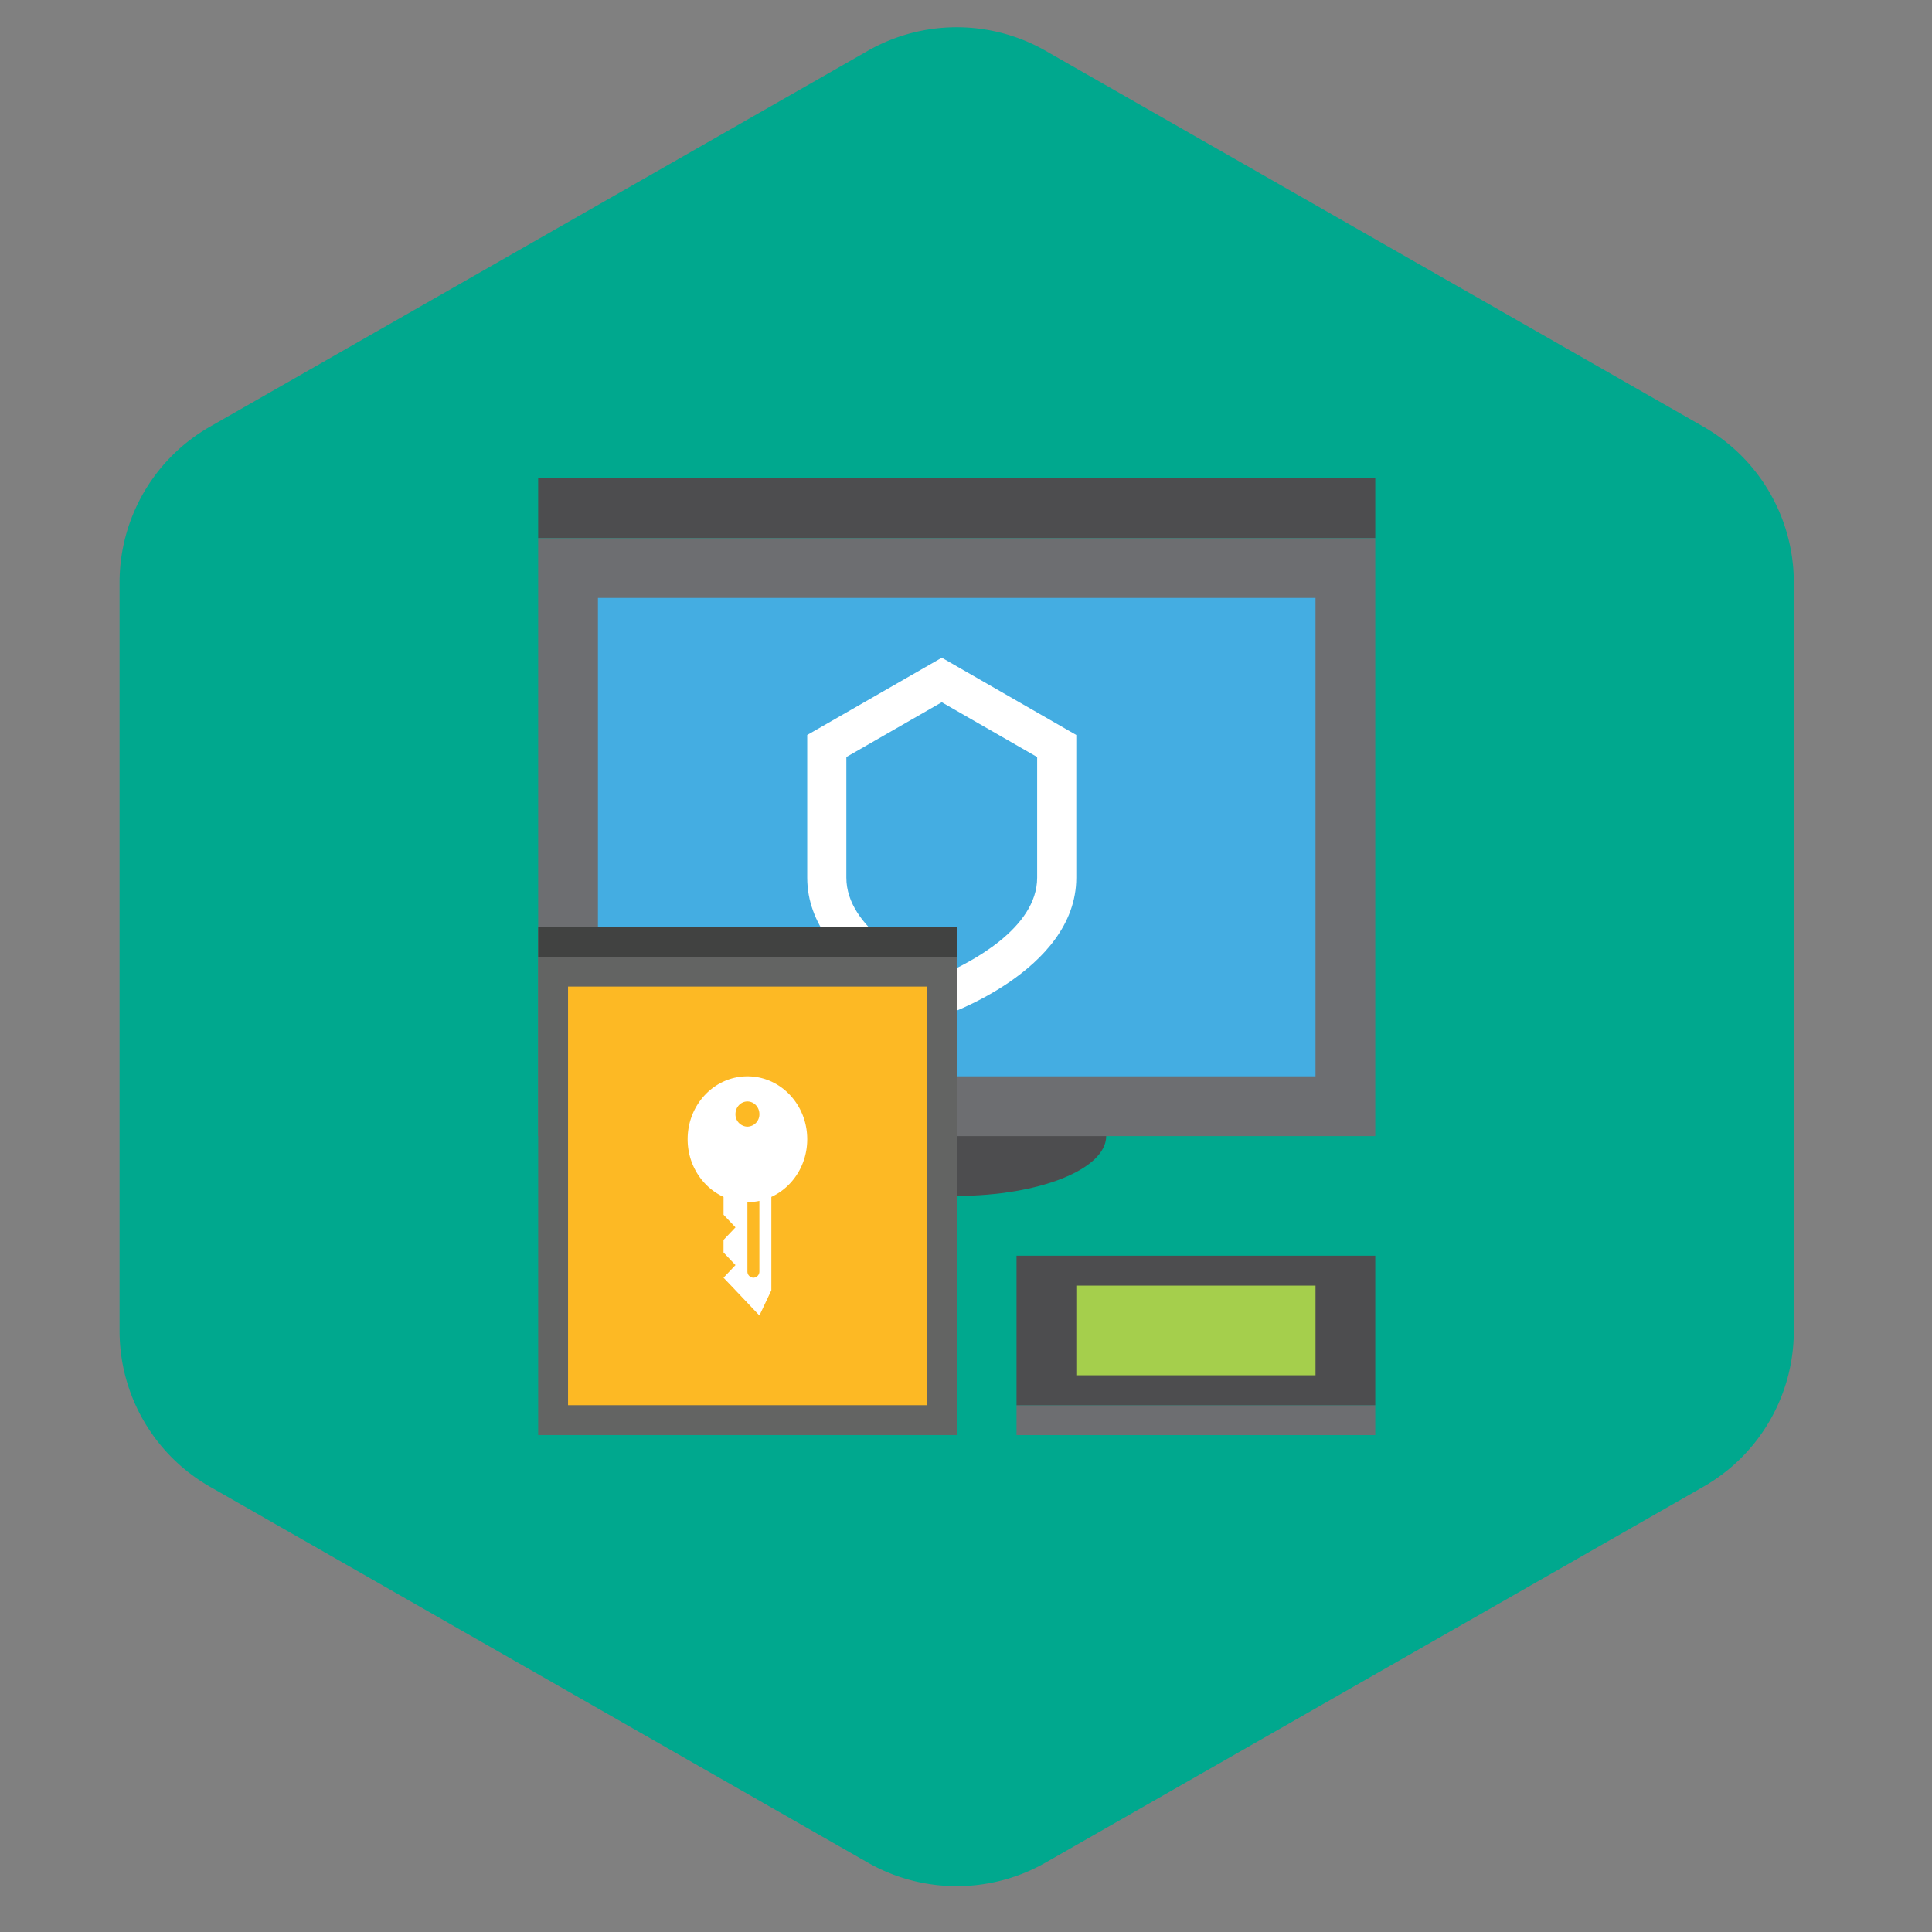 <svg width="71" height="71" fill="none" xmlns="http://www.w3.org/2000/svg"><rect width="100%" height="100%" fill="#808080" stroke="none"/><path fill-rule="evenodd" clip-rule="evenodd" d="M38.43 1.869a6.592 6.592 0 00-6.541 0L7.716 15.681a6.592 6.592 0 00-3.322 5.724v27.507a6.592 6.592 0 003.322 5.724l24.172 13.812a6.592 6.592 0 006.54 0L62.6 54.636a6.592 6.592 0 003.322-5.724V21.405a6.592 6.592 0 00-3.322-5.724L38.43 1.87z" fill="#00A88E"/><path fill-rule="evenodd" clip-rule="evenodd" d="M40.652 41.751c0-1.214-2.46-2.197-5.493-2.197-3.035 0-5.494.983-5.494 2.197s2.46 2.198 5.494 2.198 5.493-.984 5.493-2.198zM19.777 19.776H50.54V17.58H19.777v2.197z" fill="#4D4D4F"/><path fill-rule="evenodd" clip-rule="evenodd" d="M19.777 41.751H50.54V19.777H19.777V41.75z" fill="#6D6E71"/><path fill-rule="evenodd" clip-rule="evenodd" d="M21.974 39.553h26.37V21.974h-26.37v17.58z" fill="#44ADE2"/><path fill-rule="evenodd" clip-rule="evenodd" d="M37.356 52.738H50.54v-1.099H37.357v1.099z" fill="#6D6E71"/><path fill-rule="evenodd" clip-rule="evenodd" d="M37.356 51.64H50.54v-5.494H37.357v5.493z" fill="#4D4D4F"/><path fill-rule="evenodd" clip-rule="evenodd" d="M39.554 50.54h8.79v-3.295h-8.79v3.296z" fill="#A5CF4C"/><path fill-rule="evenodd" clip-rule="evenodd" d="M34.61 24.171l-4.945 2.839v5.243c0 3.454 4.944 5.103 4.944 5.103s4.944-1.649 4.944-5.103V27.01l-4.943-2.84zm0 1.636l3.505 2.014v4.432c0 1.862-2.459 3.126-3.506 3.58-1.049-.454-3.506-1.718-3.506-3.58v-4.432l3.506-2.014z" fill="#fff"/><path fill-rule="evenodd" clip-rule="evenodd" d="M19.777 52.738h15.382v-17.58H19.777v17.58z" fill="#636463"/><path fill-rule="evenodd" clip-rule="evenodd" d="M19.777 35.159h15.382V34.06H19.777v1.099z" fill="#414241"/><path fill-rule="evenodd" clip-rule="evenodd" d="M20.875 51.64H34.06V36.256H20.875V51.64z" fill="#FDB924"/><path fill-rule="evenodd" clip-rule="evenodd" d="M27.907 46.724a.225.225 0 01-.22.231.226.226 0 01-.22-.23V44.18c.152 0 .298-.017.44-.047v2.591zm-.44-6.246c.243 0 .44.208.44.463a.451.451 0 01-.44.463.451.451 0 01-.439-.463c0-.255.197-.463.44-.463zm2.198 1.388c0-1.278-.983-2.312-2.197-2.312-1.213 0-2.198 1.034-2.198 2.312 0 .95.544 1.763 1.32 2.12v.655l.439.463-.44.462v.462l.44.463-.44.464.44.461v.003h.002l.877.924.438-.924h.001v-3.433c.776-.357 1.318-1.17 1.318-2.12z" fill="#fff"/></svg>